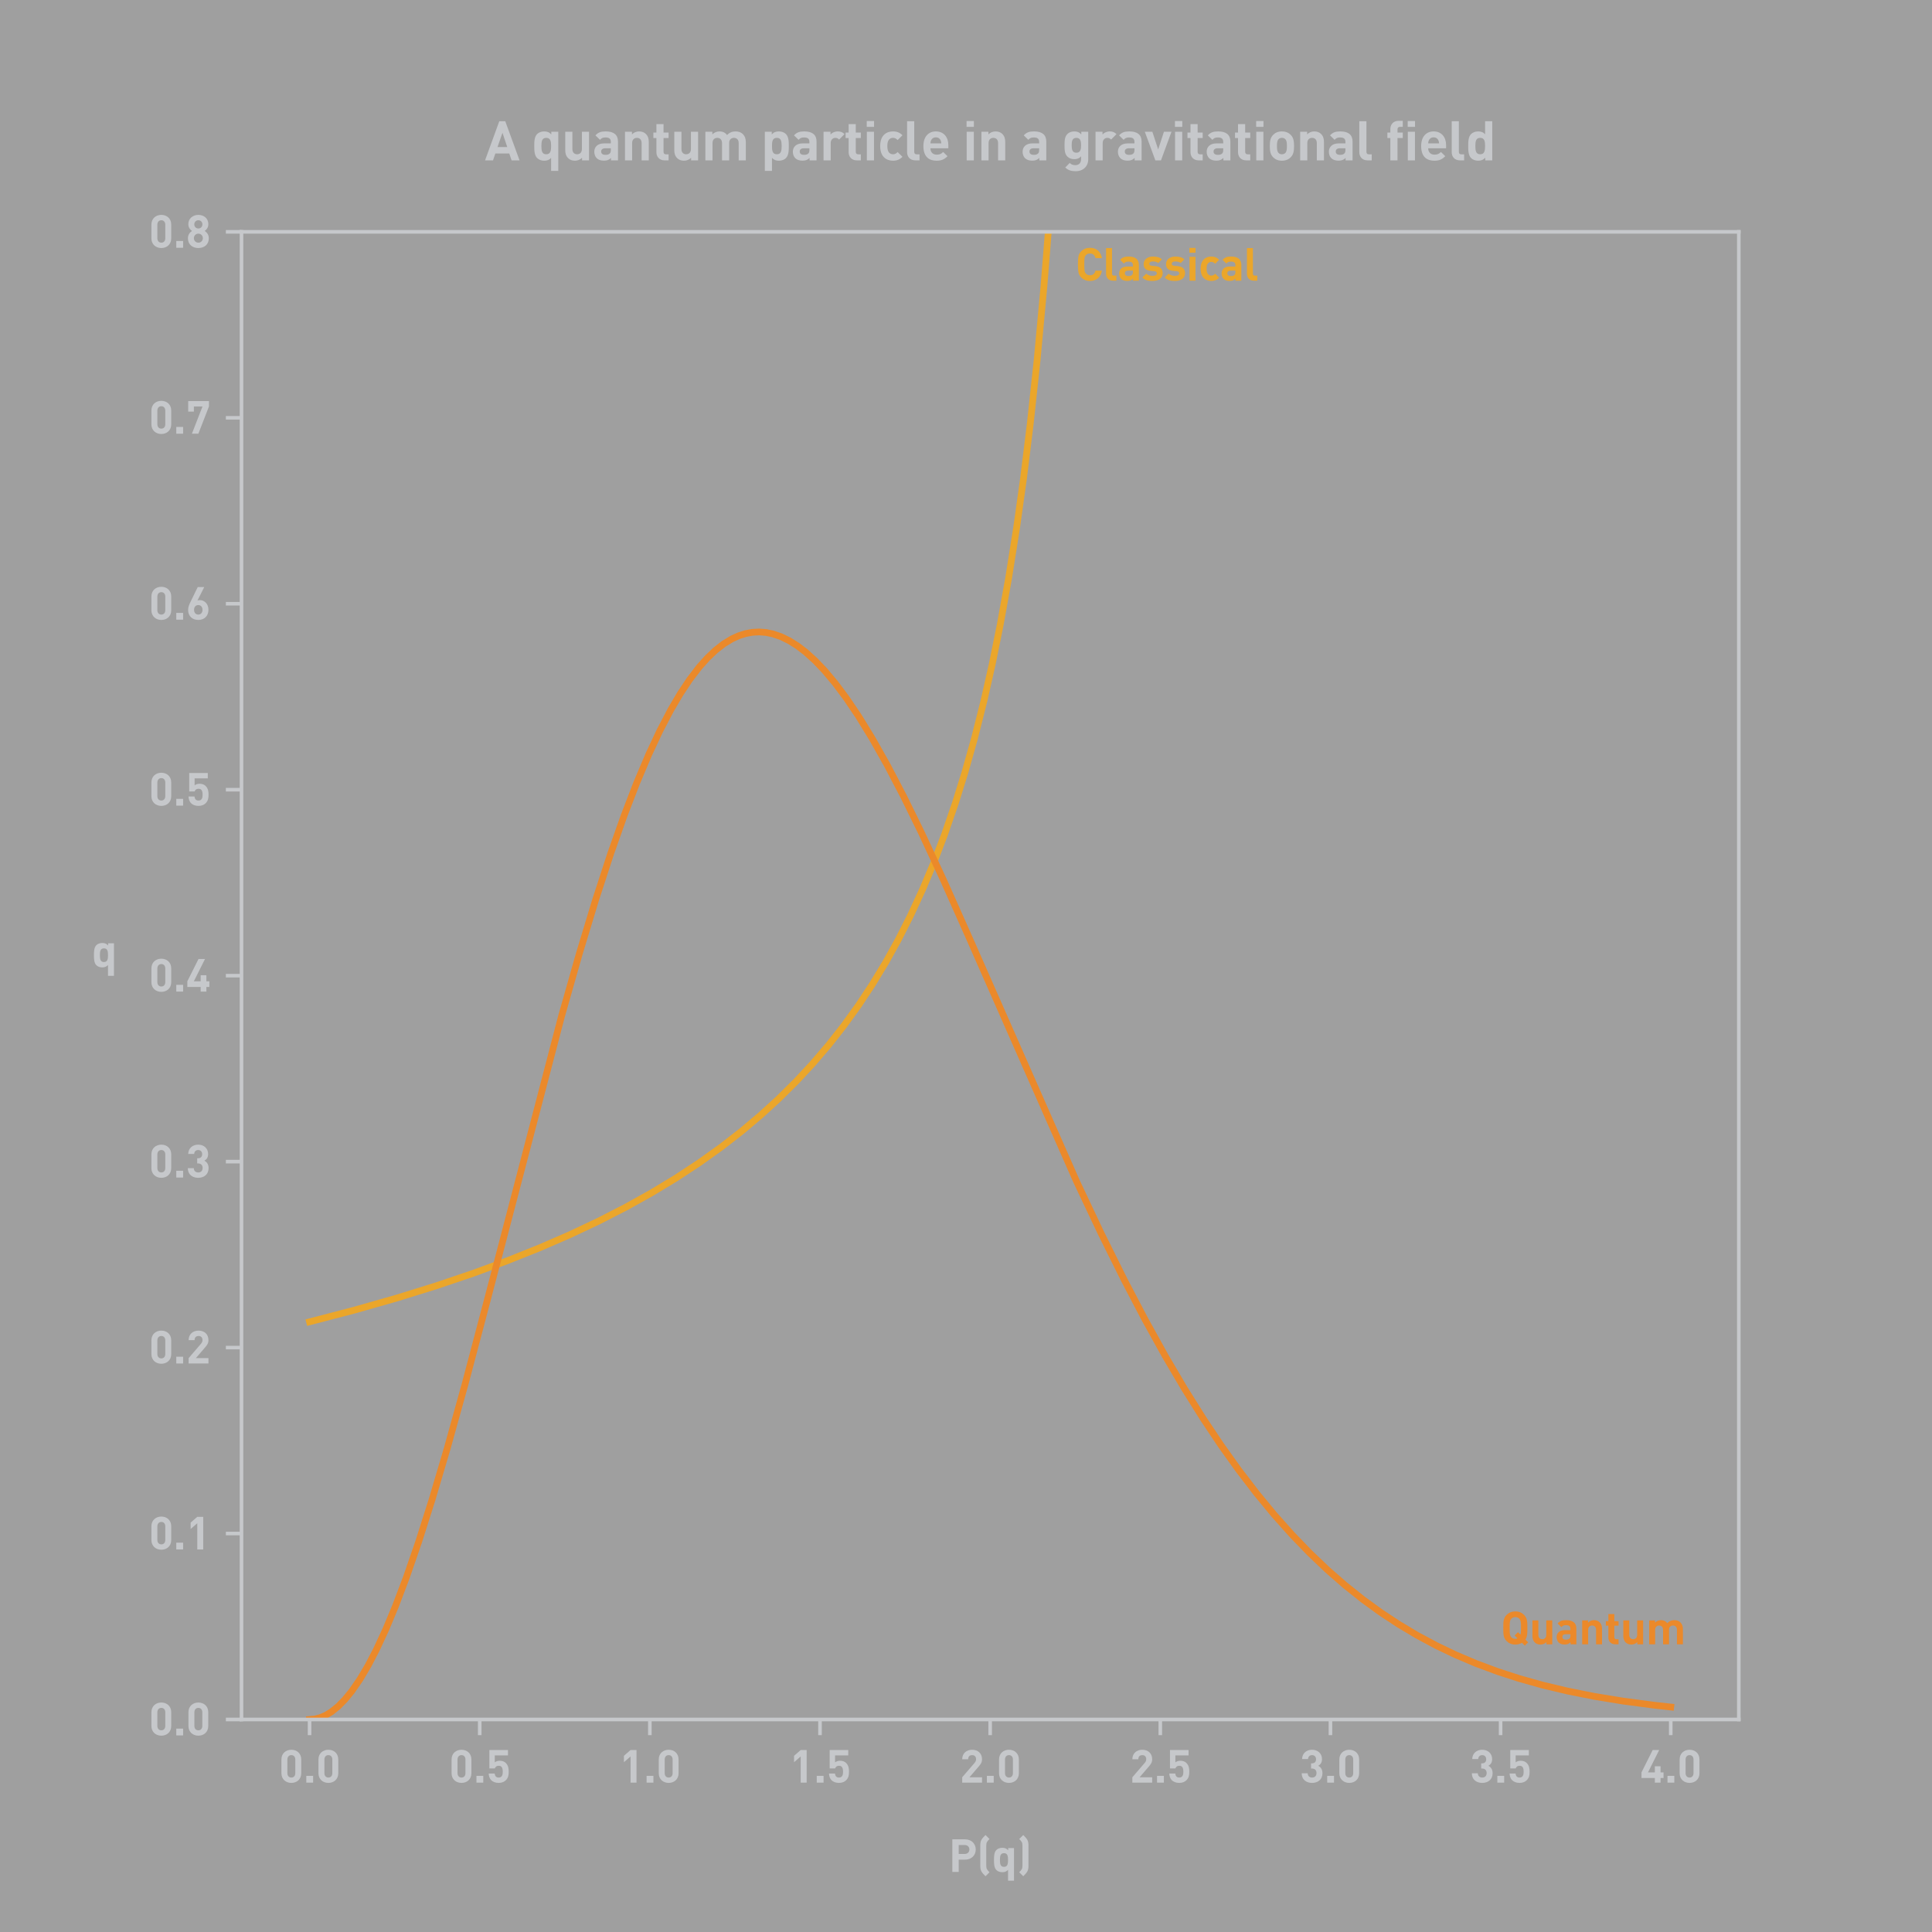<?xml version="1.0" encoding="utf-8" standalone="no"?>
<!DOCTYPE svg PUBLIC "-//W3C//DTD SVG 1.1//EN"
  "http://www.w3.org/Graphics/SVG/1.1/DTD/svg11.dtd">
<svg xmlns:xlink="http://www.w3.org/1999/xlink" width="432pt" height="432pt" viewBox="0 0 432 432" xmlns="http://www.w3.org/2000/svg" version="1.1">
 <defs>
  <style type="text/css">*{stroke-linejoin: round; stroke-linecap: butt}</style>
 </defs>
 <g id="figure_1">
  <g id="patch_1">
   <path d="M 0 432 
L 432 432 
L 432 0 
L 0 0 
z
" style="fill: #9f9f9f"/>
  </g>
  <g id="axes_1">
   <g id="patch_2">
    <path d="M 54 384.48 
L 388.8 384.48 
L 388.8 51.84 
L 54 51.84 
z
" style="fill: #9f9f9f"/>
   </g>
   <g id="matplotlib.axis_1">
    <g id="xtick_1">
     <g id="line2d_1">
      <defs>
       <path id="m8c1dde882e" d="M 0 0 
L 0 3.5 
" style="stroke: #c6c8cb; stroke-width: 0.8"/>
      </defs>
      <g>
       <use xlink:href="#m8c1dde882e" x="69.218" y="384.48" style="fill: #c6c8cb; stroke: #c6c8cb; stroke-width: 0.8"/>
      </g>
     </g>
     <g id="text_1">
      <!-- 0.0 -->
      <g style="fill: #c6c8cb" transform="translate(62.363 398.6) scale(0.1 -0.1)">
       <defs>
        <path id="DINPro-Bold-30" d="M 3123 1318 
L 3123 3238 
C 3123 4109 2483 4595 1741 4595 
C 998 4595 352 4109 352 3238 
L 352 1318 
C 352 448 998 -38 1741 -38 
C 2483 -38 3123 448 3123 1318 
z
M 2291 1325 
C 2291 941 2067 710 1741 710 
C 1414 710 1184 941 1184 1325 
L 1184 3226 
C 1184 3610 1414 3846 1741 3846 
C 2067 3846 2291 3610 2291 3226 
L 2291 1325 
z
" transform="scale(0.016)"/>
        <path id="DINPro-Bold-2e" d="M 1389 0 
L 1389 947 
L 435 947 
L 435 0 
L 1389 0 
z
" transform="scale(0.016)"/>
       </defs>
       <use xlink:href="#DINPro-Bold-30"/>
       <use xlink:href="#DINPro-Bold-2e" x="54.3"/>
       <use xlink:href="#DINPro-Bold-30" x="82.8"/>
      </g>
     </g>
    </g>
    <g id="xtick_2">
     <g id="line2d_2">
      <g>
       <use xlink:href="#m8c1dde882e" x="107.264" y="384.48" style="fill: #c6c8cb; stroke: #c6c8cb; stroke-width: 0.8"/>
      </g>
     </g>
     <g id="text_2">
      <!-- 0.5 -->
      <g style="fill: #c6c8cb" transform="translate(100.409 398.6) scale(0.1 -0.1)">
       <defs>
        <path id="DINPro-Bold-35" d="M 3162 1536 
C 3162 1965 3110 2394 2752 2752 
C 2566 2938 2278 3059 1901 3059 
C 1594 3059 1338 2944 1216 2829 
L 1216 3808 
L 3059 3808 
L 3059 4557 
L 461 4557 
L 461 1984 
L 1222 1984 
C 1280 2163 1434 2355 1773 2355 
C 2176 2355 2330 2061 2330 1536 
C 2330 1248 2298 1005 2150 858 
C 2048 755 1914 710 1754 710 
C 1408 710 1242 915 1197 1274 
L 365 1274 
C 390 941 454 608 736 326 
C 934 128 1280 -38 1754 -38 
C 2227 -38 2554 128 2758 333 
C 3091 666 3162 1024 3162 1536 
z
" transform="scale(0.016)"/>
       </defs>
       <use xlink:href="#DINPro-Bold-30"/>
       <use xlink:href="#DINPro-Bold-2e" x="54.3"/>
       <use xlink:href="#DINPro-Bold-35" x="82.8"/>
      </g>
     </g>
    </g>
    <g id="xtick_3">
     <g id="line2d_3">
      <g>
       <use xlink:href="#m8c1dde882e" x="145.309" y="384.48" style="fill: #c6c8cb; stroke: #c6c8cb; stroke-width: 0.8"/>
      </g>
     </g>
     <g id="text_3">
      <!-- 1.0 -->
      <g style="fill: #c6c8cb" transform="translate(138.454 398.6) scale(0.1 -0.1)">
       <defs>
        <path id="DINPro-Bold-31" d="M 2419 0 
L 2419 4557 
L 1587 4557 
L 659 3750 
L 659 2854 
L 1587 3661 
L 1587 0 
L 2419 0 
z
" transform="scale(0.016)"/>
       </defs>
       <use xlink:href="#DINPro-Bold-31"/>
       <use xlink:href="#DINPro-Bold-2e" x="54.3"/>
       <use xlink:href="#DINPro-Bold-30" x="82.8"/>
      </g>
     </g>
    </g>
    <g id="xtick_4">
     <g id="line2d_4">
      <g>
       <use xlink:href="#m8c1dde882e" x="183.355" y="384.48" style="fill: #c6c8cb; stroke: #c6c8cb; stroke-width: 0.8"/>
      </g>
     </g>
     <g id="text_4">
      <!-- 1.5 -->
      <g style="fill: #c6c8cb" transform="translate(176.5 398.6) scale(0.1 -0.1)">
       <use xlink:href="#DINPro-Bold-31"/>
       <use xlink:href="#DINPro-Bold-2e" x="54.3"/>
       <use xlink:href="#DINPro-Bold-35" x="82.8"/>
      </g>
     </g>
    </g>
    <g id="xtick_5">
     <g id="line2d_5">
      <g>
       <use xlink:href="#m8c1dde882e" x="221.4" y="384.48" style="fill: #c6c8cb; stroke: #c6c8cb; stroke-width: 0.8"/>
      </g>
     </g>
     <g id="text_5">
      <!-- 2.0 -->
      <g style="fill: #c6c8cb" transform="translate(214.545 398.6) scale(0.1 -0.1)">
       <defs>
        <path id="DINPro-Bold-32" d="M 3149 0 
L 3149 749 
L 1389 749 
L 2662 2227 
C 2976 2592 3149 2829 3149 3270 
C 3149 4090 2573 4595 1766 4595 
C 986 4595 378 4096 378 3264 
L 1210 3264 
C 1210 3706 1491 3846 1766 3846 
C 2118 3846 2317 3616 2317 3277 
C 2317 3066 2246 2925 2080 2726 
L 378 749 
L 378 0 
L 3149 0 
z
" transform="scale(0.016)"/>
       </defs>
       <use xlink:href="#DINPro-Bold-32"/>
       <use xlink:href="#DINPro-Bold-2e" x="54.3"/>
       <use xlink:href="#DINPro-Bold-30" x="82.8"/>
      </g>
     </g>
    </g>
    <g id="xtick_6">
     <g id="line2d_6">
      <g>
       <use xlink:href="#m8c1dde882e" x="259.445" y="384.48" style="fill: #c6c8cb; stroke: #c6c8cb; stroke-width: 0.8"/>
      </g>
     </g>
     <g id="text_6">
      <!-- 2.5 -->
      <g style="fill: #c6c8cb" transform="translate(252.591 398.6) scale(0.1 -0.1)">
       <use xlink:href="#DINPro-Bold-32"/>
       <use xlink:href="#DINPro-Bold-2e" x="54.3"/>
       <use xlink:href="#DINPro-Bold-35" x="82.8"/>
      </g>
     </g>
    </g>
    <g id="xtick_7">
     <g id="line2d_7">
      <g>
       <use xlink:href="#m8c1dde882e" x="297.491" y="384.48" style="fill: #c6c8cb; stroke: #c6c8cb; stroke-width: 0.8"/>
      </g>
     </g>
     <g id="text_7">
      <!-- 3.0 -->
      <g style="fill: #c6c8cb" transform="translate(290.636 398.6) scale(0.1 -0.1)">
       <defs>
        <path id="DINPro-Bold-33" d="M 3168 1318 
C 3168 1869 2906 2182 2579 2355 
C 2880 2515 3104 2797 3104 3290 
C 3104 4058 2522 4595 1715 4595 
C 947 4595 339 4109 320 3296 
L 1152 3296 
C 1171 3642 1402 3846 1715 3846 
C 2016 3846 2272 3648 2272 3264 
C 2272 2944 2099 2694 1696 2694 
L 1574 2694 
L 1574 1971 
L 1696 1971 
C 2106 1971 2336 1722 2336 1344 
C 2336 934 2080 710 1722 710 
C 1395 710 1114 896 1101 1306 
L 269 1306 
C 282 352 979 -38 1722 -38 
C 2502 -38 3168 410 3168 1318 
z
" transform="scale(0.016)"/>
       </defs>
       <use xlink:href="#DINPro-Bold-33"/>
       <use xlink:href="#DINPro-Bold-2e" x="54.3"/>
       <use xlink:href="#DINPro-Bold-30" x="82.8"/>
      </g>
     </g>
    </g>
    <g id="xtick_8">
     <g id="line2d_8">
      <g>
       <use xlink:href="#m8c1dde882e" x="335.536" y="384.48" style="fill: #c6c8cb; stroke: #c6c8cb; stroke-width: 0.8"/>
      </g>
     </g>
     <g id="text_8">
      <!-- 3.5 -->
      <g style="fill: #c6c8cb" transform="translate(328.682 398.6) scale(0.1 -0.1)">
       <use xlink:href="#DINPro-Bold-33"/>
       <use xlink:href="#DINPro-Bold-2e" x="54.3"/>
       <use xlink:href="#DINPro-Bold-35" x="82.8"/>
      </g>
     </g>
    </g>
    <g id="xtick_9">
     <g id="line2d_9">
      <g>
       <use xlink:href="#m8c1dde882e" x="373.582" y="384.48" style="fill: #c6c8cb; stroke: #c6c8cb; stroke-width: 0.8"/>
      </g>
     </g>
     <g id="text_9">
      <!-- 4.0 -->
      <g style="fill: #c6c8cb" transform="translate(366.727 398.6) scale(0.1 -0.1)">
       <defs>
        <path id="DINPro-Bold-34" d="M 3277 646 
L 3277 1434 
L 2861 1434 
L 2861 2285 
L 2061 2285 
L 2061 1434 
L 1107 1434 
L 2669 4557 
L 1760 4557 
L 198 1434 
L 198 646 
L 2061 646 
L 2061 0 
L 2861 0 
L 2861 646 
L 3277 646 
z
" transform="scale(0.016)"/>
       </defs>
       <use xlink:href="#DINPro-Bold-34"/>
       <use xlink:href="#DINPro-Bold-2e" x="54.3"/>
       <use xlink:href="#DINPro-Bold-30" x="82.8"/>
      </g>
     </g>
    </g>
    <g id="text_10">
     <!-- P(q) -->
     <g style="fill: #c6c8cb" transform="translate(212.096 418.569) scale(0.1 -0.1)">
      <defs>
       <path id="DINPro-Bold-50" d="M 3802 3136 
C 3802 3910 3238 4557 2298 4557 
L 531 4557 
L 531 0 
L 1421 0 
L 1421 1715 
L 2298 1715 
C 3238 1715 3802 2362 3802 3136 
z
M 2912 3136 
C 2912 2765 2656 2515 2253 2515 
L 1421 2515 
L 1421 3763 
L 2253 3763 
C 2656 3763 2912 3507 2912 3136 
z
" transform="scale(0.016)"/>
       <path id="DINPro-Bold-28" d="M 1798 -45 
C 1645 109 1549 198 1440 384 
C 1376 499 1344 678 1344 922 
L 1344 3635 
C 1344 3878 1376 4058 1440 4173 
C 1549 4358 1645 4448 1798 4602 
L 1242 5158 
C 1030 4947 826 4749 678 4499 
C 531 4243 512 3955 512 3674 
L 512 883 
C 512 602 531 314 678 58 
C 826 -192 1030 -390 1242 -602 
L 1798 -45 
z
" transform="scale(0.016)"/>
       <path id="DINPro-Bold-71" d="M 3123 -1222 
L 3123 3334 
L 2310 3334 
L 2310 3021 
C 2080 3277 1837 3373 1485 3373 
C 1158 3373 851 3258 666 3072 
C 333 2739 326 2170 326 1670 
C 326 1171 333 595 666 262 
C 851 77 1152 -38 1478 -38 
C 1818 -38 2074 51 2291 294 
L 2291 -1222 
L 3123 -1222 
z
M 2291 1670 
C 2291 1126 2221 710 1722 710 
C 1222 710 1158 1126 1158 1670 
C 1158 2214 1222 2624 1722 2624 
C 2221 2624 2291 2214 2291 1670 
z
" transform="scale(0.016)"/>
       <path id="DINPro-Bold-29" d="M 1638 883 
L 1638 3674 
C 1638 3955 1619 4243 1472 4499 
C 1325 4749 1120 4947 909 5158 
L 346 4595 
C 499 4442 595 4358 704 4173 
C 768 4058 800 3878 800 3635 
L 800 922 
C 800 678 768 499 704 384 
C 595 198 499 115 346 -38 
L 909 -602 
C 1120 -390 1325 -192 1472 58 
C 1619 314 1638 602 1638 883 
z
" transform="scale(0.016)"/>
      </defs>
      <use xlink:href="#DINPro-Bold-50"/>
      <use xlink:href="#DINPro-Bold-28" x="62.8"/>
      <use xlink:href="#DINPro-Bold-71" x="96.4"/>
      <use xlink:href="#DINPro-Bold-29" x="152.5"/>
     </g>
    </g>
   </g>
   <g id="matplotlib.axis_2">
    <g id="ytick_1">
     <g id="line2d_10">
      <defs>
       <path id="m688cf56efa" d="M 0 0 
L -3.5 0 
" style="stroke: #c6c8cb; stroke-width: 0.8"/>
      </defs>
      <g>
       <use xlink:href="#m688cf56efa" x="54" y="384.48" style="fill: #c6c8cb; stroke: #c6c8cb; stroke-width: 0.8"/>
      </g>
     </g>
     <g id="text_11">
      <!-- 0.0 -->
      <g style="fill: #c6c8cb" transform="translate(33.291 388.04) scale(0.1 -0.1)">
       <use xlink:href="#DINPro-Bold-30"/>
       <use xlink:href="#DINPro-Bold-2e" x="54.3"/>
       <use xlink:href="#DINPro-Bold-30" x="82.8"/>
      </g>
     </g>
    </g>
    <g id="ytick_2">
     <g id="line2d_11">
      <g>
       <use xlink:href="#m688cf56efa" x="54" y="342.9" style="fill: #c6c8cb; stroke: #c6c8cb; stroke-width: 0.8"/>
      </g>
     </g>
     <g id="text_12">
      <!-- 0.1 -->
      <g style="fill: #c6c8cb" transform="translate(33.291 346.46) scale(0.1 -0.1)">
       <use xlink:href="#DINPro-Bold-30"/>
       <use xlink:href="#DINPro-Bold-2e" x="54.3"/>
       <use xlink:href="#DINPro-Bold-31" x="82.8"/>
      </g>
     </g>
    </g>
    <g id="ytick_3">
     <g id="line2d_12">
      <g>
       <use xlink:href="#m688cf56efa" x="54" y="301.32" style="fill: #c6c8cb; stroke: #c6c8cb; stroke-width: 0.8"/>
      </g>
     </g>
     <g id="text_13">
      <!-- 0.2 -->
      <g style="fill: #c6c8cb" transform="translate(33.291 304.88) scale(0.1 -0.1)">
       <use xlink:href="#DINPro-Bold-30"/>
       <use xlink:href="#DINPro-Bold-2e" x="54.3"/>
       <use xlink:href="#DINPro-Bold-32" x="82.8"/>
      </g>
     </g>
    </g>
    <g id="ytick_4">
     <g id="line2d_13">
      <g>
       <use xlink:href="#m688cf56efa" x="54" y="259.74" style="fill: #c6c8cb; stroke: #c6c8cb; stroke-width: 0.8"/>
      </g>
     </g>
     <g id="text_14">
      <!-- 0.3 -->
      <g style="fill: #c6c8cb" transform="translate(33.291 263.3) scale(0.1 -0.1)">
       <use xlink:href="#DINPro-Bold-30"/>
       <use xlink:href="#DINPro-Bold-2e" x="54.3"/>
       <use xlink:href="#DINPro-Bold-33" x="82.8"/>
      </g>
     </g>
    </g>
    <g id="ytick_5">
     <g id="line2d_14">
      <g>
       <use xlink:href="#m688cf56efa" x="54" y="218.16" style="fill: #c6c8cb; stroke: #c6c8cb; stroke-width: 0.8"/>
      </g>
     </g>
     <g id="text_15">
      <!-- 0.4 -->
      <g style="fill: #c6c8cb" transform="translate(33.291 221.72) scale(0.1 -0.1)">
       <use xlink:href="#DINPro-Bold-30"/>
       <use xlink:href="#DINPro-Bold-2e" x="54.3"/>
       <use xlink:href="#DINPro-Bold-34" x="82.8"/>
      </g>
     </g>
    </g>
    <g id="ytick_6">
     <g id="line2d_15">
      <g>
       <use xlink:href="#m688cf56efa" x="54" y="176.58" style="fill: #c6c8cb; stroke: #c6c8cb; stroke-width: 0.8"/>
      </g>
     </g>
     <g id="text_16">
      <!-- 0.5 -->
      <g style="fill: #c6c8cb" transform="translate(33.291 180.14) scale(0.1 -0.1)">
       <use xlink:href="#DINPro-Bold-30"/>
       <use xlink:href="#DINPro-Bold-2e" x="54.3"/>
       <use xlink:href="#DINPro-Bold-35" x="82.8"/>
      </g>
     </g>
    </g>
    <g id="ytick_7">
     <g id="line2d_16">
      <g>
       <use xlink:href="#m688cf56efa" x="54" y="135" style="fill: #c6c8cb; stroke: #c6c8cb; stroke-width: 0.8"/>
      </g>
     </g>
     <g id="text_17">
      <!-- 0.6 -->
      <g style="fill: #c6c8cb" transform="translate(33.291 138.56) scale(0.1 -0.1)">
       <defs>
        <path id="DINPro-Bold-36" d="M 3149 1382 
C 3149 2227 2566 2733 1952 2733 
C 1843 2733 1722 2720 1613 2675 
L 2560 4557 
L 1651 4557 
L 691 2586 
C 486 2170 307 1786 307 1370 
C 307 467 922 -38 1728 -38 
C 2534 -38 3149 486 3149 1382 
z
M 2317 1376 
C 2317 954 2067 710 1728 710 
C 1389 710 1139 954 1139 1376 
C 1139 1798 1389 2042 1728 2042 
C 2080 2042 2317 1779 2317 1376 
z
" transform="scale(0.016)"/>
       </defs>
       <use xlink:href="#DINPro-Bold-30"/>
       <use xlink:href="#DINPro-Bold-2e" x="54.3"/>
       <use xlink:href="#DINPro-Bold-36" x="82.8"/>
      </g>
     </g>
    </g>
    <g id="ytick_8">
     <g id="line2d_17">
      <g>
       <use xlink:href="#m688cf56efa" x="54" y="93.42" style="fill: #c6c8cb; stroke: #c6c8cb; stroke-width: 0.8"/>
      </g>
     </g>
     <g id="text_18">
      <!-- 0.7 -->
      <g style="fill: #c6c8cb" transform="translate(33.291 96.98) scale(0.1 -0.1)">
       <defs>
        <path id="DINPro-Bold-37" d="M 3219 3808 
L 3219 4557 
L 320 4557 
L 320 3091 
L 1114 3091 
L 1114 3808 
L 2317 3808 
L 838 0 
L 1741 0 
L 3219 3808 
z
" transform="scale(0.016)"/>
       </defs>
       <use xlink:href="#DINPro-Bold-30"/>
       <use xlink:href="#DINPro-Bold-2e" x="54.3"/>
       <use xlink:href="#DINPro-Bold-37" x="82.8"/>
      </g>
     </g>
    </g>
    <g id="ytick_9">
     <g id="line2d_18">
      <g>
       <use xlink:href="#m688cf56efa" x="54" y="51.84" style="fill: #c6c8cb; stroke: #c6c8cb; stroke-width: 0.8"/>
      </g>
     </g>
     <g id="text_19">
      <!-- 0.8 -->
      <g style="fill: #c6c8cb" transform="translate(33.291 55.4) scale(0.1 -0.1)">
       <defs>
        <path id="DINPro-Bold-38" d="M 3200 1325 
C 3200 1882 2874 2182 2624 2349 
C 2854 2509 3136 2810 3136 3296 
C 3136 4102 2502 4595 1741 4595 
C 979 4595 339 4102 339 3296 
C 339 2810 621 2509 851 2349 
C 602 2182 282 1882 282 1325 
C 282 442 934 -38 1741 -38 
C 2547 -38 3200 442 3200 1325 
z
M 2368 1338 
C 2368 986 2093 710 1741 710 
C 1389 710 1114 986 1114 1338 
C 1114 1690 1389 1971 1741 1971 
C 2093 1971 2368 1690 2368 1338 
z
M 2304 3270 
C 2304 2938 2067 2694 1741 2694 
C 1414 2694 1171 2938 1171 3270 
C 1171 3597 1414 3846 1741 3846 
C 2067 3846 2304 3597 2304 3270 
z
" transform="scale(0.016)"/>
       </defs>
       <use xlink:href="#DINPro-Bold-30"/>
       <use xlink:href="#DINPro-Bold-2e" x="54.3"/>
       <use xlink:href="#DINPro-Bold-38" x="82.8"/>
      </g>
     </g>
    </g>
    <g id="text_20">
     <!-- q -->
     <g style="fill: #c6c8cb" transform="translate(20.486 216.251) scale(0.1 -0.1)">
      <use xlink:href="#DINPro-Bold-71"/>
     </g>
    </g>
   </g>
   <g id="line2d_19">
    <path d="M 69.218 295.562 
L 79.272 292.938 
L 88.717 290.248 
L 97.552 287.505 
L 105.778 284.723 
L 113.395 281.922 
L 120.707 278.997 
L 127.41 276.085 
L 133.808 273.067 
L 139.901 269.945 
L 145.69 266.722 
L 151.174 263.404 
L 156.353 259.997 
L 161.228 256.514 
L 165.798 252.968 
L 170.063 249.377 
L 174.024 245.766 
L 177.985 241.848 
L 181.641 237.92 
L 185.297 233.65 
L 188.648 229.388 
L 192 224.743 
L 195.046 220.137 
L 198.093 215.109 
L 200.835 210.165 
L 203.577 204.761 
L 206.319 198.821 
L 208.756 193.015 
L 211.194 186.628 
L 213.631 179.556 
L 215.764 172.703 
L 217.896 165.114 
L 220.029 156.645 
L 221.857 148.548 
L 223.685 139.522 
L 225.513 129.373 
L 227.341 117.849 
L 228.864 106.951 
L 230.388 94.598 
L 231.911 80.433 
L 233.434 63.966 
L 234.653 48.674 
L 235.872 30.961 
L 237.09 10.113 
L 237.66 -1 
L 237.66 -1 
" clip-path="url(#p64813f659a)" style="fill: none; stroke: #eba62a; stroke-width: 1.5; stroke-linecap: square"/>
   </g>
   <g id="line2d_20">
    <path d="M 69.218 384.48 
L 70.437 384.373 
L 71.656 384.053 
L 72.874 383.52 
L 74.093 382.775 
L 75.616 381.55 
L 77.14 380.001 
L 78.663 378.134 
L 80.491 375.484 
L 82.319 372.4 
L 84.147 368.895 
L 86.28 364.299 
L 88.412 359.185 
L 90.85 352.748 
L 93.592 344.814 
L 96.638 335.235 
L 99.99 323.904 
L 103.95 309.656 
L 108.825 291.234 
L 125.582 227.15 
L 129.543 213.217 
L 133.199 201.149 
L 136.55 190.872 
L 139.597 182.255 
L 142.339 175.137 
L 145.081 168.656 
L 147.518 163.452 
L 149.955 158.786 
L 152.088 155.154 
L 154.221 151.945 
L 156.353 149.163 
L 158.181 147.118 
L 160.009 145.386 
L 161.837 143.965 
L 163.665 142.851 
L 165.189 142.156 
L 166.712 141.669 
L 168.235 141.387 
L 169.759 141.307 
L 171.282 141.425 
L 172.805 141.738 
L 174.633 142.363 
L 176.461 143.253 
L 178.289 144.399 
L 180.117 145.792 
L 182.25 147.718 
L 184.383 149.952 
L 186.82 152.861 
L 189.257 156.126 
L 192 160.193 
L 195.046 165.158 
L 198.398 171.102 
L 202.054 178.087 
L 206.014 186.147 
L 210.889 196.616 
L 216.982 210.286 
L 240.746 264.219 
L 246.23 275.813 
L 251.41 286.237 
L 255.98 294.959 
L 260.55 303.205 
L 264.815 310.454 
L 269.081 317.261 
L 273.041 323.185 
L 277.002 328.727 
L 280.963 333.894 
L 284.923 338.694 
L 288.884 343.138 
L 292.845 347.239 
L 296.805 351.011 
L 300.766 354.469 
L 304.727 357.631 
L 308.687 360.512 
L 312.648 363.132 
L 316.914 365.679 
L 321.179 367.962 
L 325.444 370.004 
L 330.014 371.945 
L 334.889 373.762 
L 339.764 375.344 
L 344.943 376.794 
L 350.427 378.103 
L 356.52 379.32 
L 362.918 380.368 
L 369.926 381.291 
L 373.582 381.693 
L 373.582 381.693 
" clip-path="url(#p64813f659a)" style="fill: none; stroke: #eb892a; stroke-width: 1.5; stroke-linecap: square"/>
   </g>
   <g id="patch_3">
    <path d="M 54 384.48 
L 54 51.84 
" style="fill: none; stroke: #c6c8cb; stroke-width: 0.8; stroke-linejoin: miter; stroke-linecap: square"/>
   </g>
   <g id="patch_4">
    <path d="M 388.8 384.48 
L 388.8 51.84 
" style="fill: none; stroke: #c6c8cb; stroke-width: 0.8; stroke-linejoin: miter; stroke-linecap: square"/>
   </g>
   <g id="patch_5">
    <path d="M 54 384.48 
L 388.8 384.48 
" style="fill: none; stroke: #c6c8cb; stroke-width: 0.8; stroke-linejoin: miter; stroke-linecap: square"/>
   </g>
   <g id="patch_6">
    <path d="M 54 51.84 
L 388.8 51.84 
" style="fill: none; stroke: #c6c8cb; stroke-width: 0.8; stroke-linejoin: miter; stroke-linecap: square"/>
   </g>
   <g id="text_21">
    <!-- Classical -->
    <g style="fill: #eba62a" transform="translate(240.423 62.761) scale(0.1 -0.1)">
     <defs>
      <path id="DINPro-Bold-43" d="M 3731 1402 
L 2829 1402 
C 2733 1011 2490 755 2061 755 
C 1818 755 1626 832 1491 992 
C 1306 1190 1267 1395 1267 2278 
C 1267 3162 1306 3366 1491 3565 
C 1626 3725 1818 3802 2061 3802 
C 2490 3802 2733 3546 2829 3155 
L 3731 3155 
C 3578 4083 2931 4595 2054 4595 
C 1568 4595 1158 4429 826 4096 
C 627 3898 506 3674 454 3411 
C 403 3155 378 2778 378 2278 
C 378 1779 403 1402 454 1146 
C 506 890 627 659 826 461 
C 1158 128 1568 -38 2054 -38 
C 2925 -38 3578 474 3731 1402 
z
" transform="scale(0.016)"/>
      <path id="DINPro-Bold-6c" d="M 1882 0 
L 1882 704 
L 1562 704 
C 1350 704 1267 806 1267 1005 
L 1267 4557 
L 435 4557 
L 435 954 
C 435 480 723 0 1408 0 
L 1882 0 
z
" transform="scale(0.016)"/>
      <path id="DINPro-Bold-61" d="M 2989 0 
L 2989 2195 
C 2989 2976 2502 3373 1568 3373 
C 1011 3373 691 3270 365 2912 
L 896 2394 
C 1069 2592 1216 2669 1536 2669 
C 1978 2669 2157 2509 2157 2144 
L 2157 1978 
L 1370 1978 
C 595 1978 230 1542 230 1011 
C 230 717 326 448 506 262 
C 704 64 979 -32 1357 -32 
C 1741 -32 1952 64 2176 288 
L 2176 0 
L 2989 0 
z
M 2157 1229 
C 2157 1024 2125 890 2035 806 
C 1888 666 1741 646 1510 646 
C 1184 646 1030 800 1030 1030 
C 1030 1267 1197 1408 1498 1408 
L 2157 1408 
L 2157 1229 
z
" transform="scale(0.016)"/>
      <path id="DINPro-Bold-73" d="M 2976 1050 
C 2976 1613 2643 1965 1984 2029 
L 1459 2080 
C 1165 2106 1114 2246 1114 2368 
C 1114 2534 1254 2688 1587 2688 
C 1875 2688 2170 2637 2362 2464 
L 2874 2982 
C 2554 3283 2118 3373 1600 3373 
C 922 3373 314 3002 314 2310 
C 314 1696 685 1434 1286 1376 
L 1811 1325 
C 2074 1299 2163 1184 2163 1018 
C 2163 768 1862 672 1574 672 
C 1318 672 960 710 685 986 
L 141 442 
C 563 19 1037 -38 1562 -38 
C 2349 -38 2976 314 2976 1050 
z
" transform="scale(0.016)"/>
      <path id="DINPro-Bold-69" d="M 1299 0 
L 1299 3334 
L 467 3334 
L 467 0 
L 1299 0 
z
M 1306 3904 
L 1306 4582 
L 454 4582 
L 454 3904 
L 1306 3904 
z
" transform="scale(0.016)"/>
      <path id="DINPro-Bold-63" d="M 2893 416 
L 2330 973 
C 2157 787 2010 710 1792 710 
C 1594 710 1440 781 1318 928 
C 1190 1088 1133 1318 1133 1670 
C 1133 2022 1190 2246 1318 2406 
C 1440 2554 1594 2624 1792 2624 
C 2010 2624 2157 2547 2330 2362 
L 2893 2925 
C 2598 3232 2253 3373 1792 3373 
C 1126 3373 301 3021 301 1670 
C 301 320 1126 -38 1792 -38 
C 2253 -38 2598 109 2893 416 
z
" transform="scale(0.016)"/>
     </defs>
     <use xlink:href="#DINPro-Bold-43"/>
     <use xlink:href="#DINPro-Bold-6c" x="62"/>
     <use xlink:href="#DINPro-Bold-61" x="94.5"/>
     <use xlink:href="#DINPro-Bold-73" x="147.9"/>
     <use xlink:href="#DINPro-Bold-73" x="198"/>
     <use xlink:href="#DINPro-Bold-69" x="248.1"/>
     <use xlink:href="#DINPro-Bold-63" x="275.6"/>
     <use xlink:href="#DINPro-Bold-61" x="323.6"/>
     <use xlink:href="#DINPro-Bold-6c" x="377"/>
    </g>
   </g>
   <g id="text_22">
    <!-- Quantum -->
    <g style="fill: #eb892a" transform="translate(335.536 367.667) scale(0.1 -0.1)">
     <defs>
      <path id="DINPro-Bold-51" d="M 3853 275 
L 3462 666 
C 3750 1088 3744 1594 3744 2278 
C 3744 3066 3750 3635 3290 4096 
C 2970 4416 2579 4595 2061 4595 
C 1542 4595 1146 4416 826 4096 
C 365 3635 378 3066 378 2278 
C 378 1491 365 922 826 461 
C 1146 141 1542 -38 2061 -38 
C 2419 -38 2726 45 2982 211 
L 3386 -192 
L 3853 275 
z
M 2854 2278 
C 2854 1818 2842 1555 2771 1357 
L 2432 1696 
L 1958 1229 
L 2355 838 
C 2272 781 2170 755 2061 755 
C 1818 755 1613 851 1485 998 
C 1312 1190 1267 1402 1267 2278 
C 1267 3155 1312 3366 1485 3558 
C 1613 3706 1818 3802 2061 3802 
C 2304 3802 2502 3706 2630 3558 
C 2803 3366 2854 3155 2854 2278 
z
" transform="scale(0.016)"/>
      <path id="DINPro-Bold-75" d="M 3200 0 
L 3200 3334 
L 2368 3334 
L 2368 1318 
C 2368 864 2074 710 1811 710 
C 1549 710 1261 864 1261 1318 
L 1261 3334 
L 429 3334 
L 429 1203 
C 429 838 499 525 768 256 
C 954 70 1222 -38 1555 -38 
C 1862 -38 2170 77 2387 307 
L 2387 0 
L 3200 0 
z
" transform="scale(0.016)"/>
      <path id="DINPro-Bold-6e" d="M 3238 0 
L 3238 2131 
C 3238 2496 3168 2810 2899 3078 
C 2714 3264 2445 3373 2112 3373 
C 1805 3373 1498 3258 1280 3027 
L 1280 3334 
L 467 3334 
L 467 0 
L 1299 0 
L 1299 2016 
C 1299 2470 1594 2624 1856 2624 
C 2118 2624 2406 2470 2406 2016 
L 2406 0 
L 3238 0 
z
" transform="scale(0.016)"/>
      <path id="DINPro-Bold-74" d="M 1965 0 
L 1965 704 
L 1664 704 
C 1466 704 1376 813 1376 1005 
L 1376 2605 
L 1965 2605 
L 1965 3238 
L 1376 3238 
L 1376 4224 
L 544 4224 
L 544 3238 
L 192 3238 
L 192 2605 
L 544 2605 
L 544 954 
C 544 480 832 0 1510 0 
L 1965 0 
z
" transform="scale(0.016)"/>
      <path id="DINPro-Bold-6d" d="M 5178 0 
L 5178 2131 
C 5178 2496 5082 2810 4813 3078 
C 4627 3264 4326 3373 3994 3373 
C 3578 3373 3277 3245 2995 2950 
C 2784 3238 2483 3373 2112 3373 
C 1805 3373 1498 3251 1280 3027 
L 1280 3334 
L 467 3334 
L 467 0 
L 1299 0 
L 1299 2016 
C 1299 2470 1594 2624 1856 2624 
C 2118 2624 2406 2470 2406 2016 
L 2406 0 
L 3238 0 
L 3238 2035 
C 3238 2470 3539 2624 3795 2624 
C 4058 2624 4346 2470 4346 2016 
L 4346 0 
L 5178 0 
z
" transform="scale(0.016)"/>
     </defs>
     <use xlink:href="#DINPro-Bold-51"/>
     <use xlink:href="#DINPro-Bold-75" x="64.3"/>
     <use xlink:href="#DINPro-Bold-61" x="121.6"/>
     <use xlink:href="#DINPro-Bold-6e" x="175"/>
     <use xlink:href="#DINPro-Bold-74" x="232.3"/>
     <use xlink:href="#DINPro-Bold-75" x="267.5"/>
     <use xlink:href="#DINPro-Bold-6d" x="324.8"/>
    </g>
   </g>
   <g id="text_23">
    <!-- A quantum particle in a gravitational field -->
    <g style="fill: #c6c8cb" transform="translate(108.395 35.861) scale(0.12 -0.12)">
     <defs>
      <path id="DINPro-Bold-41" d="M 4051 0 
L 2387 4557 
L 1690 4557 
L 32 0 
L 960 0 
L 1235 806 
L 2854 806 
L 3123 0 
L 4051 0 
z
M 2618 1555 
L 1485 1555 
L 2061 3213 
L 2618 1555 
z
" transform="scale(0.016)"/>
      <path id="DINPro-Bold-20" transform="scale(0.016)"/>
      <path id="DINPro-Bold-70" d="M 3258 1670 
C 3258 2170 3251 2739 2918 3072 
C 2733 3258 2432 3373 2106 3373 
C 1754 3373 1504 3277 1274 3021 
L 1274 3334 
L 467 3334 
L 467 -1222 
L 1299 -1222 
L 1299 294 
C 1517 51 1766 -38 2106 -38 
C 2432 -38 2733 77 2918 262 
C 3251 595 3258 1171 3258 1670 
z
M 2426 1670 
C 2426 1126 2362 710 1862 710 
C 1363 710 1299 1126 1299 1670 
C 1299 2214 1363 2624 1862 2624 
C 2362 2624 2426 2214 2426 1670 
z
" transform="scale(0.016)"/>
      <path id="DINPro-Bold-72" d="M 2906 3059 
C 2675 3290 2445 3373 2118 3373 
C 1760 3373 1440 3206 1280 3014 
L 1280 3334 
L 467 3334 
L 467 0 
L 1299 0 
L 1299 2010 
C 1299 2432 1581 2624 1837 2624 
C 2042 2624 2150 2554 2278 2426 
L 2906 3059 
z
" transform="scale(0.016)"/>
      <path id="DINPro-Bold-65" d="M 3206 1408 
L 3206 1779 
C 3206 2694 2682 3373 1754 3373 
C 890 3373 301 2758 301 1670 
C 301 320 1056 -38 1843 -38 
C 2445 -38 2771 147 3110 486 
L 2605 979 
C 2394 768 2214 666 1850 666 
C 1382 666 1120 979 1120 1408 
L 3206 1408 
z
M 2387 1978 
L 1120 1978 
C 1126 2125 1146 2214 1197 2336 
C 1286 2534 1472 2682 1754 2682 
C 2035 2682 2221 2534 2310 2336 
C 2362 2214 2381 2125 2387 1978 
z
" transform="scale(0.016)"/>
      <path id="DINPro-Bold-67" d="M 3085 122 
L 3085 3334 
L 2278 3334 
L 2278 3021 
C 2048 3277 1818 3373 1466 3373 
C 1139 3373 851 3264 666 3078 
C 352 2765 326 2342 326 1760 
C 326 1178 352 749 666 435 
C 851 250 1133 141 1459 141 
C 1786 141 2035 230 2253 474 
L 2253 134 
C 2253 -205 2080 -557 1581 -557 
C 1299 -557 1114 -480 928 -301 
L 410 -826 
C 755 -1158 1107 -1261 1619 -1261 
C 2515 -1261 3085 -678 3085 122 
z
M 2253 1760 
C 2253 1318 2195 890 1702 890 
C 1210 890 1158 1318 1158 1760 
C 1158 2202 1210 2624 1702 2624 
C 2195 2624 2253 2202 2253 1760 
z
" transform="scale(0.016)"/>
      <path id="DINPro-Bold-76" d="M 3130 3334 
L 2253 3334 
L 1581 1274 
L 902 3334 
L 26 3334 
L 1254 0 
L 1907 0 
L 3130 3334 
z
" transform="scale(0.016)"/>
      <path id="DINPro-Bold-6f" d="M 3149 1670 
C 3149 2272 3072 2650 2771 2963 
C 2566 3181 2227 3373 1734 3373 
C 1242 3373 909 3181 704 2963 
C 403 2650 326 2272 326 1670 
C 326 1062 403 685 704 371 
C 909 154 1242 -38 1734 -38 
C 2227 -38 2566 154 2771 371 
C 3072 685 3149 1062 3149 1670 
z
M 2317 1670 
C 2317 1325 2298 1030 2125 858 
C 2029 762 1901 710 1734 710 
C 1568 710 1446 762 1350 858 
C 1178 1030 1158 1325 1158 1670 
C 1158 2016 1178 2304 1350 2477 
C 1446 2573 1568 2624 1734 2624 
C 1901 2624 2029 2573 2125 2477 
C 2298 2304 2317 2016 2317 1670 
z
" transform="scale(0.016)"/>
      <path id="DINPro-Bold-66" d="M 2016 2605 
L 2016 3238 
L 1402 3238 
L 1402 3603 
C 1402 3795 1491 3904 1690 3904 
L 2016 3904 
L 2016 4608 
L 1542 4608 
C 864 4608 570 4128 570 3654 
L 570 3238 
L 224 3238 
L 224 2605 
L 570 2605 
L 570 0 
L 1402 0 
L 1402 2605 
L 2016 2605 
z
" transform="scale(0.016)"/>
      <path id="DINPro-Bold-64" d="M 3123 0 
L 3123 4557 
L 2291 4557 
L 2291 3040 
C 2074 3283 1818 3373 1478 3373 
C 1152 3373 851 3258 666 3072 
C 333 2739 326 2170 326 1670 
C 326 1171 333 595 666 262 
C 851 77 1158 -38 1485 -38 
C 1837 -38 2080 58 2310 314 
L 2310 0 
L 3123 0 
z
M 2291 1670 
C 2291 1126 2221 710 1722 710 
C 1222 710 1158 1126 1158 1670 
C 1158 2214 1222 2624 1722 2624 
C 2221 2624 2291 2214 2291 1670 
z
" transform="scale(0.016)"/>
     </defs>
     <use xlink:href="#DINPro-Bold-41"/>
     <use xlink:href="#DINPro-Bold-20" x="63.8"/>
     <use xlink:href="#DINPro-Bold-71" x="87"/>
     <use xlink:href="#DINPro-Bold-75" x="143.1"/>
     <use xlink:href="#DINPro-Bold-61" x="200.4"/>
     <use xlink:href="#DINPro-Bold-6e" x="253.8"/>
     <use xlink:href="#DINPro-Bold-74" x="311.1"/>
     <use xlink:href="#DINPro-Bold-75" x="346.3"/>
     <use xlink:href="#DINPro-Bold-6d" x="403.6"/>
     <use xlink:href="#DINPro-Bold-20" x="491.2"/>
     <use xlink:href="#DINPro-Bold-70" x="514.4"/>
     <use xlink:href="#DINPro-Bold-61" x="570.4"/>
     <use xlink:href="#DINPro-Bold-72" x="623.8"/>
     <use xlink:href="#DINPro-Bold-74" x="669.3"/>
     <use xlink:href="#DINPro-Bold-69" x="704.5"/>
     <use xlink:href="#DINPro-Bold-63" x="732"/>
     <use xlink:href="#DINPro-Bold-6c" x="780"/>
     <use xlink:href="#DINPro-Bold-65" x="812.5"/>
     <use xlink:href="#DINPro-Bold-20" x="867.3"/>
     <use xlink:href="#DINPro-Bold-69" x="890.5"/>
     <use xlink:href="#DINPro-Bold-6e" x="918"/>
     <use xlink:href="#DINPro-Bold-20" x="975.3"/>
     <use xlink:href="#DINPro-Bold-61" x="998.5"/>
     <use xlink:href="#DINPro-Bold-20" x="1051.9"/>
     <use xlink:href="#DINPro-Bold-67" x="1075.1"/>
     <use xlink:href="#DINPro-Bold-72" x="1130.6"/>
     <use xlink:href="#DINPro-Bold-61" x="1176.1"/>
     <use xlink:href="#DINPro-Bold-76" x="1229.5"/>
     <use xlink:href="#DINPro-Bold-69" x="1278.8"/>
     <use xlink:href="#DINPro-Bold-74" x="1306.3"/>
     <use xlink:href="#DINPro-Bold-61" x="1341.5"/>
     <use xlink:href="#DINPro-Bold-74" x="1394.9"/>
     <use xlink:href="#DINPro-Bold-69" x="1430.1"/>
     <use xlink:href="#DINPro-Bold-6f" x="1457.6"/>
     <use xlink:href="#DINPro-Bold-6e" x="1511.9"/>
     <use xlink:href="#DINPro-Bold-61" x="1569.2"/>
     <use xlink:href="#DINPro-Bold-6c" x="1622.6"/>
     <use xlink:href="#DINPro-Bold-20" x="1655.1"/>
     <use xlink:href="#DINPro-Bold-66" x="1678.3"/>
     <use xlink:href="#DINPro-Bold-69" x="1712.5"/>
     <use xlink:href="#DINPro-Bold-65" x="1740"/>
     <use xlink:href="#DINPro-Bold-6c" x="1794.8"/>
     <use xlink:href="#DINPro-Bold-64" x="1827.3"/>
    </g>
   </g>
  </g>
 </g>
 <defs>
  <clipPath id="p64813f659a">
   <rect x="54" y="51.84" width="334.8" height="332.64"/>
  </clipPath>
 </defs>
</svg>
